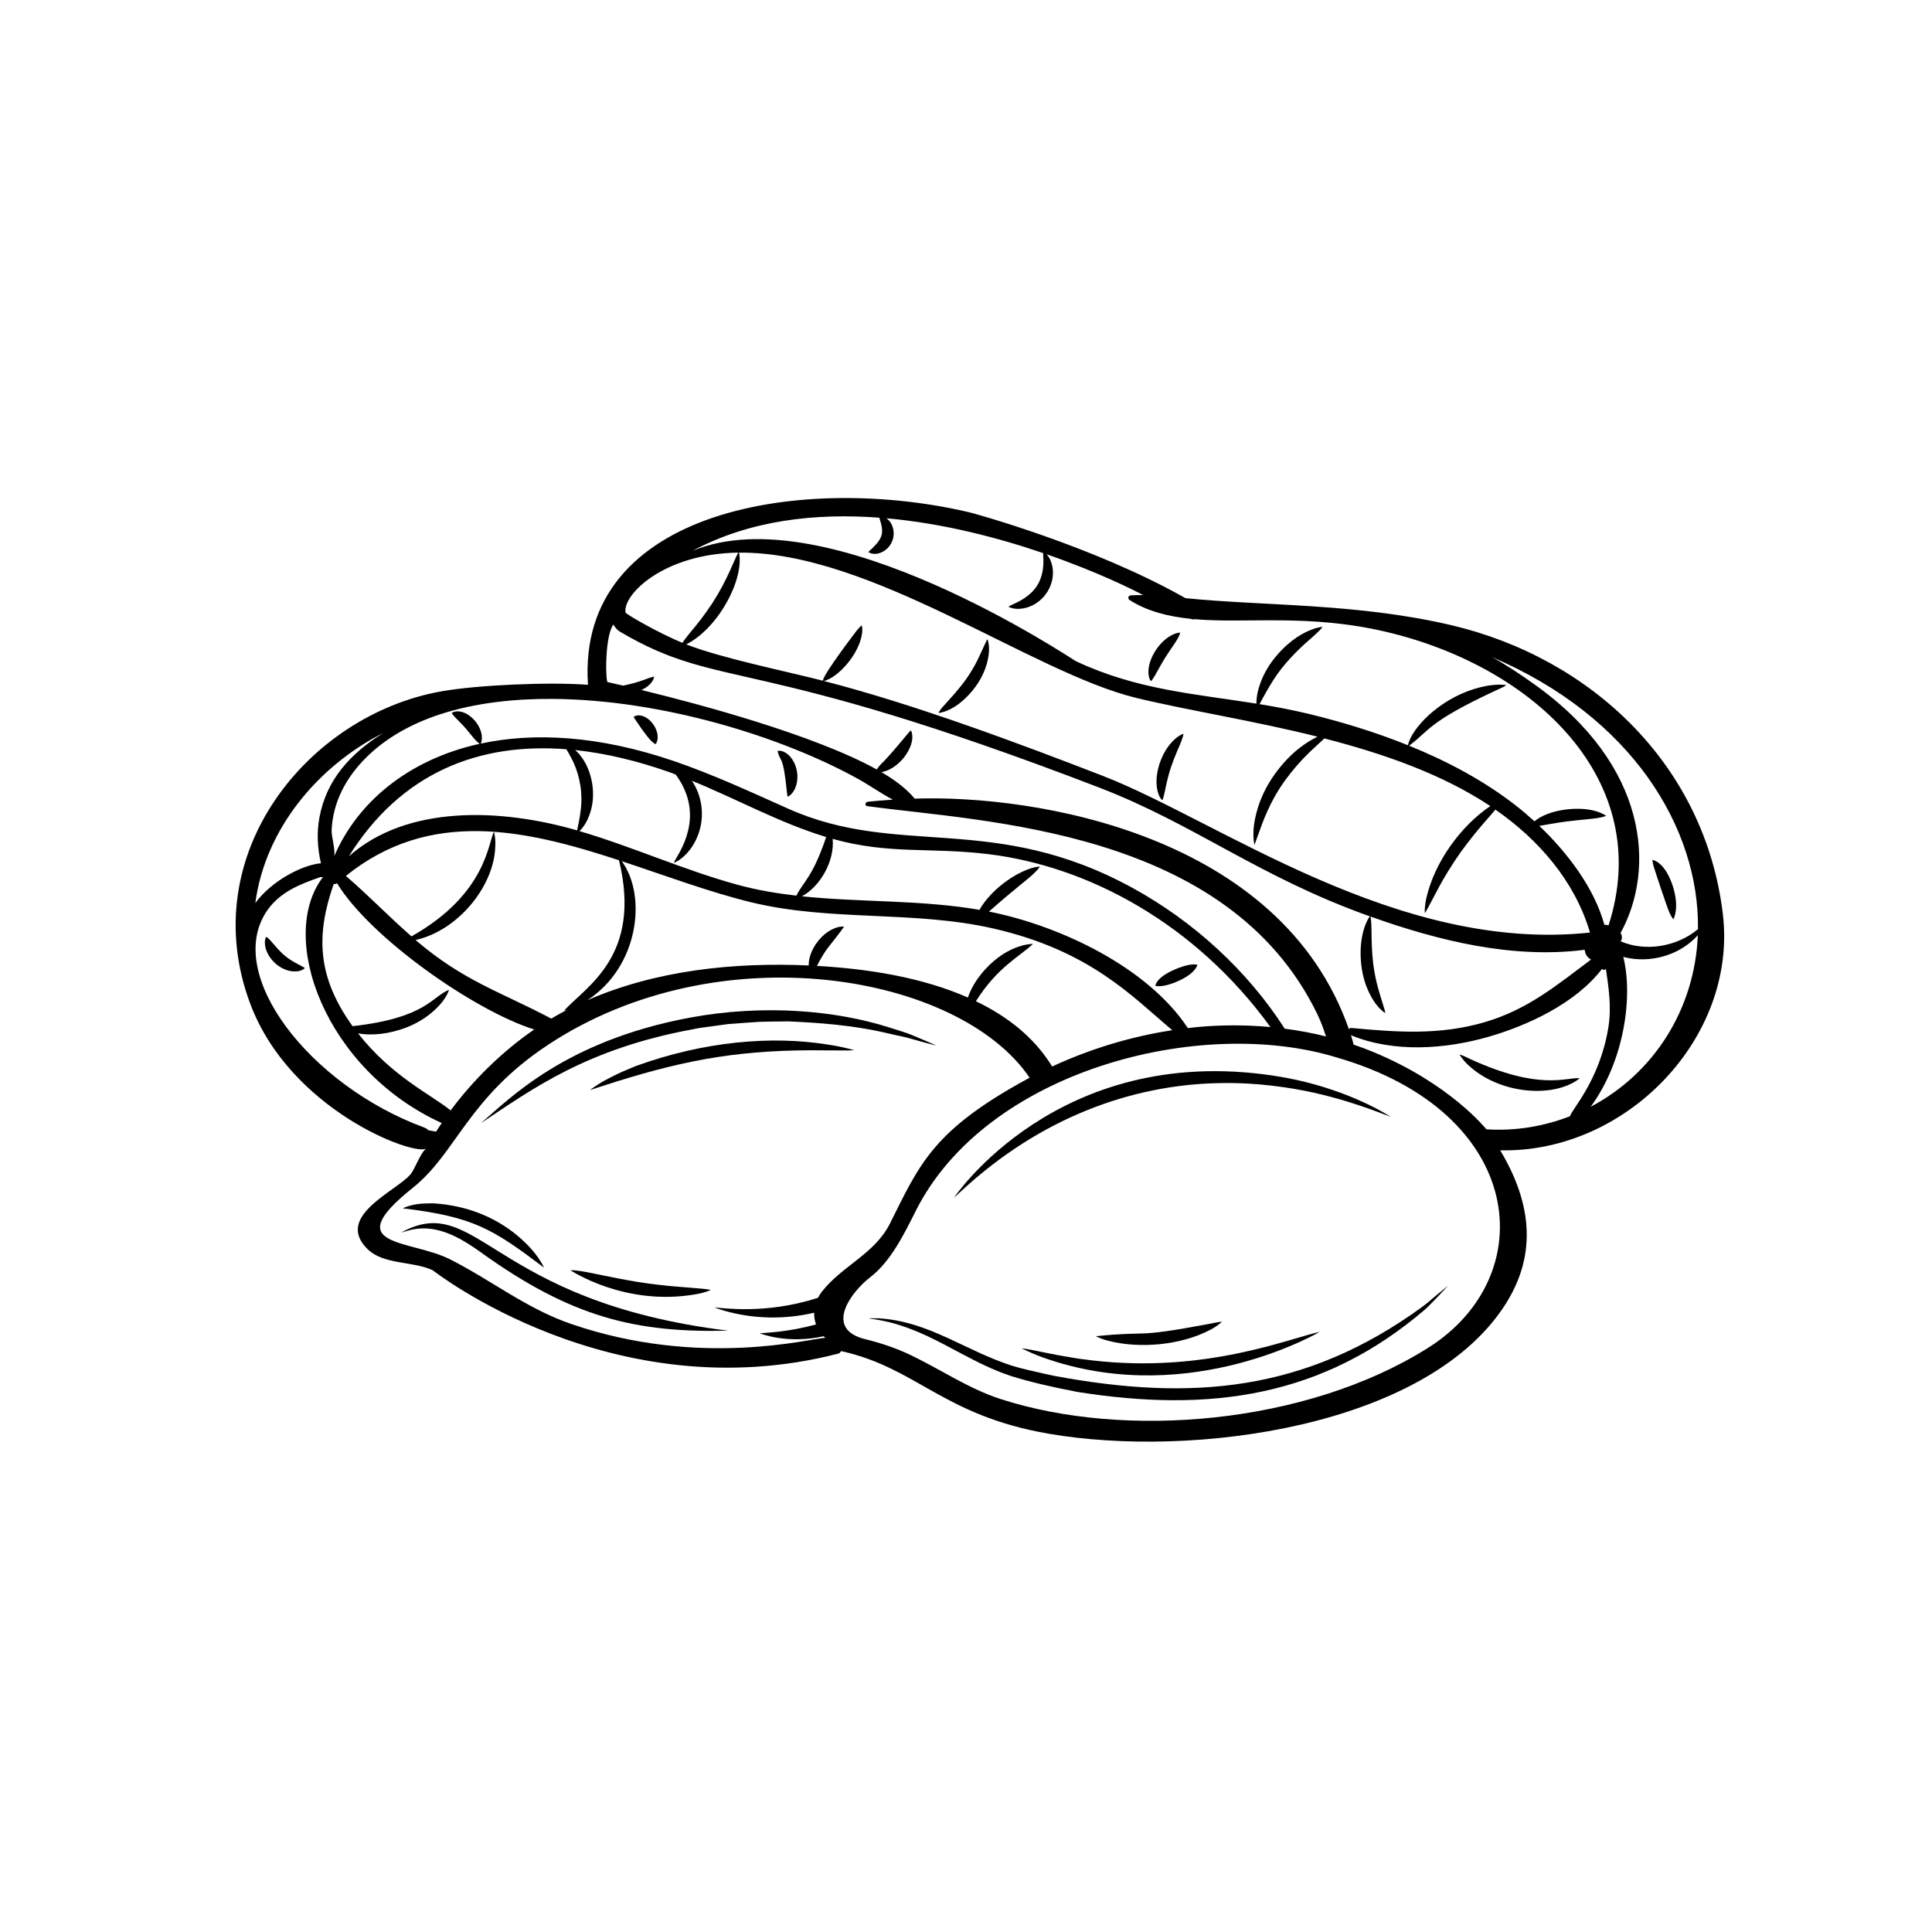<svg xmlns="http://www.w3.org/2000/svg" xmlns:xlink="http://www.w3.org/1999/xlink" width="400" zoomAndPan="magnify" viewBox="0 0 300 300" height="400" preserveAspectRatio="xMidYMid meet" version="1.0"><path fill="currentColor" d="M 62.289 191.391 C 63.672 191.047 66.23 189.836 70.723 192.02 C 71.898 192.59 73.16 193.391 74.559 194.383 C 88.75 204.617 98.746 206.961 113.078 206.629 C 76.098 202.086 74.18 184.852 62.289 191.391 " fill-opacity="1" fill-rule="nonzero"/><path fill="currentColor" d="M 220.797 202.965 C 202.742 216.078 185.109 217.648 163.598 213.625 C 162.684 213.449 161.805 213.219 160.949 213.031 C 159.223 212.641 157.652 212.285 156.227 211.754 C 153.352 210.75 150.945 209.523 148.812 208.535 C 146.691 207.523 144.844 206.711 143.238 206.148 C 140.02 205.008 137.844 204.812 136.57 204.707 C 135.277 204.684 134.844 204.707 134.844 204.707 C 134.844 204.707 134.996 204.734 135.344 204.789 C 135.684 204.859 136.223 204.895 136.961 205.066 C 138.449 205.344 140.777 205.973 143.984 207.461 C 145.586 208.215 147.398 209.184 149.52 210.312 C 151.648 211.426 154.094 212.711 157.086 213.703 C 160.094 214.629 163.426 215.391 167.219 216.125 C 187.895 219.422 205.418 216.906 221.23 203.375 C 222.242 202.48 223.961 200.605 224.875 199.625 C 224.875 199.625 224.387 200.023 223.176 201.016 C 222.562 201.496 221.836 202.203 220.797 202.965 " fill-opacity="1" fill-rule="nonzero"/><path fill="currentColor" d="M 167.457 210.969 C 166.809 210.859 166.199 210.758 165.641 210.664 C 164.262 210.469 160.586 209.668 159.496 209.488 C 158.871 209.387 158.645 209.379 158.645 209.379 C 158.645 209.379 158.922 209.523 159.609 209.832 C 160.301 210.133 161.387 210.641 163.074 211.176 C 185.191 218.453 204.844 206.84 204.93 206.812 C 200.344 207.758 187.27 213.312 169.566 211.238 C 168.816 211.141 168.117 211.055 167.457 210.969 " fill-opacity="1" fill-rule="nonzero"/><path fill="currentColor" d="M 80.234 191.777 C 76.801 188.965 72.473 187.18 67.293 186.852 C 66.93 186.848 66.594 186.859 66.281 186.867 C 63.914 186.883 62.609 187.609 62.531 187.629 C 73.508 188.938 76.477 190.805 84.477 196.84 C 84.379 196.707 83.582 194.555 80.234 191.777 " fill-opacity="1" fill-rule="nonzero"/><path fill="currentColor" d="M 189.344 168.184 C 192.41 168.121 195.156 168.297 197.594 168.594 C 202.477 169.168 206.125 170.133 208.832 170.934 C 211.535 171.762 213.312 172.422 214.418 172.844 C 215.523 173.273 215.984 173.422 215.984 173.422 C 215.984 173.422 215.57 173.168 214.52 172.57 C 213.469 171.984 211.754 171.09 209.055 170.023 C 206.355 168.988 202.656 167.758 197.629 167.012 C 164.16 162.027 148.223 185.902 148.137 185.961 C 148.137 185.961 148.508 185.645 149.367 184.852 C 161.523 173.629 175.629 168.434 189.344 168.184 " fill-opacity="1" fill-rule="nonzero"/><path fill="currentColor" d="M 113.043 159.02 C 119.043 158.578 117.07 158.668 122.398 158.598 C 126.891 158.809 132.188 159.113 137.914 160.465 C 139.309 160.805 140.5 161 141.445 161.289 C 142.395 161.559 143.148 161.77 143.73 161.93 C 144.895 162.242 145.375 162.344 145.375 162.344 C 145.375 162.344 144.93 162.133 143.805 161.648 C 143.238 161.41 142.508 161.105 141.578 160.711 C 140.648 160.316 139.465 160 138.07 159.539 C 129.805 156.91 118.594 155.879 107.047 158.031 C 87.715 161.668 79.094 170.621 74.691 174.395 C 82.672 169.094 91.098 162.84 107.66 159.812 C 108.441 159.629 108.672 159.617 113.043 159.02 " fill-opacity="1" fill-rule="nonzero"/><path fill="currentColor" d="M 228.301 164.453 C 227.672 164.168 227.293 163.949 227.02 163.867 C 226.758 163.766 226.645 163.754 226.645 163.754 C 226.645 163.754 226.707 163.879 226.898 164.145 C 227.09 164.406 227.395 164.828 227.949 165.348 C 232.738 169.867 240.875 170.512 244.922 167.719 C 245.199 167.527 245.293 167.426 245.293 167.426 C 243.195 167.234 239.207 169.441 228.301 164.453 " fill-opacity="1" fill-rule="nonzero"/><path fill="currentColor" d="M 151.539 106.543 C 152.434 105.281 152.93 104.102 153.215 103.133 C 153.488 102.16 153.578 101.391 153.574 100.809 C 153.578 100.23 153.504 99.844 153.441 99.602 C 153.379 99.363 153.328 99.266 153.328 99.266 C 153.328 99.266 153.262 99.352 153.148 99.566 C 153.039 99.781 152.887 100.125 152.656 100.625 C 152.188 101.605 151.559 103.277 149.969 105.535 C 148.191 107.973 146.297 109.699 145.867 110.445 C 145.758 110.625 145.734 110.715 145.734 110.715 C 145.734 110.715 145.84 110.711 146.07 110.66 C 148.219 110.195 150.223 108.375 151.539 106.543 " fill-opacity="1" fill-rule="nonzero"/><path fill="currentColor" d="M 185.934 149.812 C 185.934 149.812 184.883 149.41 182.152 150.66 C 179.422 151.91 179.41 153.07 179.41 153.07 C 179.41 153.07 180.461 153.473 183.008 152.312 C 185.73 151.078 185.934 149.812 185.934 149.812 " fill-opacity="1" fill-rule="nonzero"/><path fill="currentColor" d="M 178.73 105.77 C 178.73 105.77 178.789 105.719 178.891 105.59 C 178.988 105.461 179.121 105.258 179.301 104.965 C 179.652 104.383 180.113 103.441 180.949 102.094 C 181.863 100.668 182.508 99.816 182.852 99.191 C 183.023 98.883 183.133 98.648 183.191 98.488 C 183.246 98.324 183.258 98.238 183.258 98.238 C 183.258 98.238 183.18 98.23 183.016 98.254 C 182.852 98.277 182.59 98.332 182.242 98.484 C 181.562 98.785 180.406 99.461 179.328 101.18 C 178.277 102.926 178.266 104.211 178.367 104.891 C 178.484 105.582 178.73 105.77 178.73 105.77 " fill-opacity="1" fill-rule="nonzero"/><path fill="currentColor" d="M 180.312 124.09 C 180.426 124.227 180.492 124.266 180.492 124.266 C 180.492 124.266 180.535 124.188 180.594 124.004 C 180.656 123.82 180.723 123.535 180.82 123.133 C 181.012 122.324 181.207 121.035 181.824 119.141 C 182.508 117.133 183.129 115.941 183.422 115.129 C 183.574 114.723 183.668 114.434 183.719 114.238 C 183.762 114.043 183.762 113.941 183.762 113.941 C 183.762 113.941 183.676 113.961 183.496 114.043 C 183.316 114.129 183.035 114.277 182.676 114.566 C 181.98 115.141 180.816 116.277 180.031 118.641 C 179.293 121.016 179.621 122.543 179.895 123.32 C 180.035 123.719 180.207 123.953 180.312 124.09 " fill-opacity="1" fill-rule="nonzero"/><path fill="currentColor" d="M 43.961 148.172 C 42.652 146.953 42.031 145.934 41.504 145.582 C 41.387 145.5 41.312 145.473 41.312 145.473 C 41.266 145.613 41.109 145.859 41.129 146.422 C 41.168 148.301 42.914 150.289 44.914 150.746 C 45.66 150.906 46.516 150.91 47.148 150.48 C 47.285 150.387 47.336 150.32 47.336 150.32 C 47.336 150.32 47.277 150.27 47.145 150.188 C 46.473 149.777 45.27 149.336 43.961 148.172 " fill-opacity="1" fill-rule="nonzero"/><path fill="currentColor" d="M 128.336 162.168 C 119.883 160.84 109.445 161.641 98.73 165.535 C 98.176 165.766 97.664 165.984 97.184 166.18 C 96.223 166.574 95.441 166.977 94.781 167.312 C 93.184 168.098 92.434 168.676 91.594 169.266 C 92.598 168.945 94.141 168.461 95.613 167.977 C 106.867 164.457 115.449 162.914 128.312 163.102 C 129.918 163.105 131 163.113 131.68 163.117 C 132.359 163.105 132.637 163.07 132.637 163.07 C 132.637 163.07 132.371 162.988 131.703 162.824 C 131.035 162.656 129.969 162.402 128.336 162.168 " fill-opacity="1" fill-rule="nonzero"/><path fill="currentColor" d="M 88.582 197.254 C 88.664 197.273 97.043 202.934 108.133 200.957 C 108.988 200.801 109.547 200.621 109.895 200.496 C 110.246 200.375 110.379 200.297 110.379 200.297 C 110.379 200.297 110.23 200.258 109.863 200.207 C 109.5 200.156 108.922 200.098 108.062 200.027 C 106.352 199.859 103.52 199.758 99.09 199.07 C 94.676 198.336 92.109 197.684 90.578 197.441 C 89.809 197.32 89.32 197.25 89.012 197.242 C 88.699 197.23 88.582 197.254 88.582 197.254 " fill-opacity="1" fill-rule="nonzero"/><path fill="currentColor" d="M 188 206.457 C 189.203 205.809 189.652 205.305 189.734 205.238 C 189.734 205.238 189.594 205.242 189.262 205.289 C 188.934 205.336 188.422 205.438 187.664 205.59 C 175.617 207.844 178.934 206.598 170.16 207.484 C 170.16 207.484 170.277 207.555 170.578 207.684 C 170.879 207.812 171.359 208.004 172.09 208.195 C 176.879 209.438 183.332 208.938 188 206.457 " fill-opacity="1" fill-rule="nonzero"/><path fill="currentColor" d="M 259.262 141.789 C 259.59 142.5 259.855 142.746 259.855 142.746 C 259.867 142.664 260.875 140.984 259.699 137.43 C 258.426 133.742 256.676 133.57 256.594 133.504 C 256.594 133.504 256.586 133.836 256.785 134.559 C 256.875 134.887 258.875 140.984 259.262 141.789 " fill-opacity="1" fill-rule="nonzero"/><path fill="currentColor" d="M 122.246 123.473 C 122.281 123.629 122.312 123.707 122.312 123.707 C 122.312 123.707 122.379 123.688 122.508 123.605 C 122.637 123.523 122.836 123.383 123.051 123.105 C 123.273 122.832 123.504 122.422 123.668 121.828 C 123.828 121.234 123.898 120.453 123.699 119.531 C 123.492 118.609 123.094 117.941 122.707 117.496 C 122.312 117.051 121.918 116.82 121.617 116.703 C 121.32 116.574 121.082 116.578 120.941 116.582 C 120.801 116.59 120.734 116.621 120.734 116.621 C 121.203 118.52 121.59 117.086 122.168 122.797 C 122.195 123.098 122.219 123.32 122.246 123.473 " fill-opacity="1" fill-rule="nonzero"/><path fill="currentColor" d="M 247 171.859 C 252.273 164.668 253.59 154.617 252.062 148.59 C 256.309 149.703 260.938 148.262 263.637 145.219 C 263.164 156.723 256.816 166.676 247 171.859 Z M 230.812 175.359 C 230.695 175.262 225.199 168.285 213.152 163.316 C 212.184 162.922 211.191 162.543 210.191 162.211 C 210.074 161.723 209.93 161.238 209.777 160.75 C 216.402 163.488 224.398 162.938 231.164 160.984 C 237.324 159.207 244.68 155.766 248.746 150.469 C 249.02 150.648 249.223 150.629 249.371 150.477 C 249.797 153.445 250.262 156.383 249.742 159.566 C 248.375 167.938 243.855 172.461 243.824 173.312 C 239.75 174.906 235.32 175.648 230.812 175.359 Z M 221.742 209.301 C 202.773 221.234 174.613 223.492 155.34 217.23 C 150.441 215.645 146.164 212.715 141.562 210.488 C 139.199 209.344 136.836 208.559 134.293 207.93 C 127.984 206.367 132.004 200.734 135.156 198.305 C 138.312 195.875 140.418 191.578 142.18 188.062 C 153.121 166.238 186.34 157.672 207.605 164.215 C 237.008 172.73 239.484 198.137 221.742 209.301 Z M 127.609 200.582 C 127.379 200.883 127.18 201.199 127.012 201.52 C 122.785 202.891 119.066 203.227 116.359 203.281 C 113.727 203.324 111.832 203.09 110.941 203.016 C 110.941 203.016 113.031 203.891 116.297 204.332 C 118.082 204.57 120.32 204.699 122.926 204.426 C 124.031 204.312 125.203 204.121 126.422 203.84 C 126.406 204.465 126.508 205.078 126.711 205.652 C 122.32 206.879 118.703 206.953 117.973 207.035 C 118.055 207.047 122.141 208.762 127.895 207.492 C 127.98 207.578 128.07 207.66 128.164 207.738 C 125.84 207.82 108.758 212.477 88.68 205.582 C 81.773 203.211 76.363 198.836 69.945 195.578 C 63.672 192.387 52.426 193.754 64.098 184.445 C 70.898 179.023 72.613 170.484 85.117 162.227 C 111.695 144.688 148.961 151.234 159.879 167.348 C 144.891 175.438 142.828 180.699 138.219 189.938 C 135.82 194.738 130.801 196.508 127.609 200.582 Z M 65.844 175.07 C 48.117 168.531 34.688 151.281 41.473 141.406 C 43.453 138.523 46.555 137.301 49.719 136.207 C 49.863 136.195 50.012 136.184 50.16 136.184 C 43.02 145.395 50.387 166.102 68.594 174.387 C 68.297 174.828 67.996 175.266 67.719 175.719 C 67.32 175.645 66.918 175.574 66.52 175.508 C 66.344 175.324 66.121 175.172 65.844 175.07 Z M 59.508 113.816 C 54.387 117.031 50.68 121.07 49.594 126.973 C 49.184 129.203 49.266 131.637 49.836 134.047 C 46.988 134.305 42.25 136.695 39.645 140.219 C 41.195 128.664 49.41 118.945 59.508 113.816 Z M 153.559 141.547 C 158.109 137.559 159.461 136.668 160.512 135.652 C 160.887 135.293 161.129 135.031 161.273 134.848 C 161.414 134.664 161.461 134.566 161.461 134.566 C 161.461 134.566 161.363 134.562 161.133 134.59 C 160.906 134.621 160.547 134.68 160.039 134.844 C 156.762 135.93 153.445 138.805 152.098 141.281 C 143.008 139.707 133.684 140.137 124.52 139.176 C 127.375 137.664 129.633 133.633 129.293 130.258 C 138.102 132.723 144.316 131.523 153.492 132.633 C 168.938 134.508 185.582 143.375 197.27 159.48 C 193.352 159.117 189.402 159.129 185.504 159.52 C 185.156 159.555 184.805 159.605 184.453 159.648 C 178.219 150.203 164.648 143.746 153.559 141.547 Z M 90.125 122.008 C 90.344 123.441 90.305 124.621 90.203 125.57 C 89.996 127.371 89.738 128.234 89.609 128.941 C 77.789 125.52 63.23 124.93 54.16 132.977 C 62.273 120 74.316 115.273 87.945 116.344 C 88.027 116.48 88.121 116.629 88.219 116.809 C 88.758 117.766 89.691 119.316 90.125 122.008 Z M 105.027 133.801 C 105.305 133.656 105.738 133.391 106.293 132.875 C 106.836 132.355 107.52 131.57 108.098 130.352 C 108.668 129.141 109.16 127.453 108.938 125.348 C 108.734 123.574 108.105 122.227 107.434 121.234 C 114.48 124.105 121.105 127.801 128.293 129.973 C 126.133 136.316 124.777 136.848 123.656 139.074 C 120.578 138.719 117.516 138.207 114.492 137.375 C 106.215 135.113 98.234 131.48 89.977 129.051 C 90.863 128.223 91.426 126.992 91.762 125.82 C 92.055 124.746 92.223 123.332 91.949 121.637 C 91.672 119.941 91.066 118.68 90.465 117.789 C 90.305 117.574 90.156 117.375 90.016 117.184 C 89.863 117.004 89.707 116.852 89.566 116.707 C 89.484 116.613 89.395 116.543 89.312 116.465 C 94.078 116.969 99.027 118.16 104.059 119.941 C 104.348 120.043 104.629 120.156 104.918 120.262 C 105.23 120.684 105.57 121.191 105.91 121.82 C 106.414 122.789 106.934 124.043 107.094 125.637 C 107.258 127.332 106.957 128.73 106.617 129.812 C 106.27 130.906 105.867 131.707 105.547 132.309 C 105.211 132.91 104.973 133.32 104.824 133.59 C 104.672 133.852 104.621 133.984 104.621 133.984 C 104.621 133.984 104.742 133.945 105.027 133.801 Z M 54.746 159.344 C 49.211 151.656 49.062 145.145 51.816 137.273 C 51.996 137.293 52.172 137.258 52.332 137.148 C 57.555 145.699 73.777 156.992 82.953 159.859 C 77.957 163.285 73.422 167.777 69.98 172.422 C 66.594 169.754 60.879 167.141 55.598 160.469 C 57.047 160.707 59.234 160.797 62.203 159.867 C 64.117 159.25 65.543 158.402 66.586 157.602 C 69.336 155.457 69.668 153.781 69.719 153.699 C 67.031 154.781 66.152 158.066 54.746 159.344 Z M 88.043 156.809 C 87.219 157.238 86.402 157.691 85.602 158.168 C 77.566 153.926 71.996 152.355 64.527 145.965 C 71.062 144.516 76.617 137.742 76.895 131.652 C 76.965 130.719 76.879 130.09 76.824 129.707 C 76.766 129.32 76.715 129.164 76.715 129.164 C 75.785 130.66 75.656 138.781 63.891 145.402 C 60.41 142.359 57.242 139.047 53.707 136.016 C 66.758 125.488 81.543 128.797 96.121 133.582 C 99.703 148.402 91.113 153.102 87.582 156.93 C 87.582 156.93 87.727 156.898 88.043 156.809 Z M 152.941 150.562 C 151.422 152.262 150.68 153.75 150.297 154.898 C 143.113 151.734 134.703 150.43 126.859 149.984 C 128.371 147 128.902 146.941 131.066 143.895 C 131.066 143.895 130.988 143.871 130.812 143.875 C 130.641 143.875 130.363 143.895 129.98 144.008 C 129.238 144.238 127.91 144.82 126.672 146.609 C 125.762 148 125.562 149.141 125.574 149.918 C 114.016 149.395 101.836 150.656 91.184 155.324 C 99.102 150.215 100.539 139.227 96.555 133.727 C 103.406 135.988 110.207 138.551 116.754 140.133 C 129.039 143.098 141.844 141.371 154.137 144.152 C 169.363 147.598 175.941 154.883 182.035 159.969 C 175.574 160.957 169.301 162.863 163.375 165.609 C 160.602 161.062 156.387 157.801 151.539 155.469 C 154.93 150.094 158.371 148.523 160.395 146.574 C 160.395 146.574 156.703 146.449 152.941 150.562 Z M 85.82 108.527 C 102.836 108.645 121.375 114.383 133.227 120.941 C 135.031 121.938 136.781 123.195 138.637 124.168 C 137.324 124.258 136.023 124.363 134.73 124.496 C 134.379 124.535 134.223 125.113 134.637 125.172 C 152.594 127.645 190.562 128.613 204.559 157.488 C 205.098 158.613 205.52 159.773 205.902 160.938 C 203.793 160.406 201.652 160.016 199.488 159.73 C 193.695 150.691 185.32 143.07 175.938 137.918 C 154.336 126.051 139.586 133.258 122.395 125.574 C 116.512 122.945 110.66 120.23 104.555 118.148 C 92.961 114.203 82.891 113.688 74.648 115.465 C 74.66 115.438 74.672 115.414 74.688 115.375 C 74.746 115.246 74.812 115.039 74.824 114.734 C 74.852 114.145 74.73 113.035 73.645 111.801 C 72.527 110.59 71.453 110.422 70.902 110.461 C 70.328 110.508 70.148 110.738 70.148 110.738 C 70.148 110.738 70.18 110.801 70.258 110.91 C 70.336 111.016 70.465 111.164 70.641 111.355 C 70.996 111.746 71.566 112.254 72.316 113.102 C 73.094 114.02 73.543 114.637 73.938 115.023 C 74.133 115.215 74.289 115.352 74.406 115.438 C 74.445 115.465 74.469 115.477 74.496 115.496 C 63.195 117.977 55.359 124.789 51.855 133.051 C 52.184 132.285 51.453 129.918 51.492 128.949 C 51.68 124.555 53.727 120.738 56.859 117.629 C 59.996 114.52 63.914 112.391 68.145 110.98 C 73.84 109.086 80.109 108.484 85.82 108.527 Z M 95.191 97.039 C 95.219 96.785 95.504 97.641 96.273 98.09 C 112.027 107.375 116.328 101.375 170.75 122.32 C 185.547 128.016 195.488 136.16 212.703 142.289 C 211.812 143.527 210.949 146.312 211.395 149.957 C 211.605 151.637 212.047 152.957 212.508 153.961 C 212.98 154.961 213.445 155.672 213.852 156.156 C 214.25 156.648 214.578 156.926 214.793 157.094 C 215.004 157.258 215.113 157.309 215.113 157.309 C 215.113 157.309 215.102 157.191 215.039 156.934 C 214.969 156.68 214.844 156.281 214.668 155.703 C 214.332 154.543 213.629 152.691 213.227 149.633 C 212.816 146.016 213.098 143.309 212.797 142.32 C 223.383 146.086 234.863 148.922 246.066 147.484 C 246.141 148.031 246.328 148.477 246.793 148.836 C 246.875 148.898 246.969 148.949 247.059 149 C 241.746 152.969 237.23 156.77 230.539 158.723 C 223.555 160.77 216.953 160.285 209.836 159.621 C 209.676 159.605 209.547 159.68 209.449 159.789 C 198.84 129.57 160.816 123.375 142.035 124.012 C 140.695 122.398 138.871 121.066 136.879 119.906 C 138.129 119.672 139.203 118.906 140.062 117.988 C 141.148 116.785 141.988 114.988 141.551 113.648 C 141.496 113.488 141.449 113.418 141.449 113.418 C 141.367 113.5 141.344 113.445 140.777 114.145 C 136.973 118.746 137.008 118.332 136.387 119.133 C 136.277 119.266 136.199 119.379 136.137 119.48 C 126.328 114.062 108.43 109.293 99.598 107.141 C 100.523 106.727 101.023 106.188 101.273 105.82 C 101.43 105.586 101.496 105.395 101.531 105.27 C 101.562 105.145 101.562 105.078 101.562 105.078 C 101.562 105.078 101.504 105.078 101.383 105.105 C 101.266 105.133 101.086 105.184 100.836 105.262 C 100.34 105.422 99.598 105.754 98.395 106.078 C 97.715 106.254 97.188 106.367 96.773 106.465 C 95.262 106.113 94.387 105.922 94.387 105.922 C 94.043 106.32 93.832 99.156 95.191 97.039 Z M 114.637 85.812 C 113.938 87.039 113.004 89.965 110.605 93.672 C 108.277 97.156 107.273 97.934 105.953 99.816 C 102.141 98.242 97.18 95.348 97.137 95.121 C 96.633 92.402 102.996 85.965 114.637 85.812 Z M 133.805 97.109 C 133.805 97.109 133.52 97.305 132.996 97.965 C 132.934 98.047 127.914 104.574 127.773 105.699 C 121.676 104.137 112.137 102.223 106.562 100.062 C 111.715 97.422 115.574 89.809 114.754 85.812 C 135.262 85.617 160.137 104.406 176.422 108.367 C 184.32 110.289 194.438 111.855 204.586 114.391 C 204.547 114.414 204.512 114.426 204.469 114.449 C 203.004 115.195 200.504 116.66 197.926 120.238 C 196.566 122.148 195.797 123.918 195.336 125.379 C 194.152 129.242 194.801 131.062 194.797 131.199 C 195.934 128.055 196.035 127.676 196.828 125.891 C 197.422 124.578 198.242 122.996 199.504 121.234 C 202.07 117.723 204.125 116.125 205.207 115.074 C 205.371 114.922 205.512 114.785 205.645 114.664 C 214.797 117.016 223.918 120.188 231.41 125.164 C 231.406 125.168 231.406 125.168 231.406 125.172 C 226.859 128.242 222.75 133.836 221.473 139.496 C 221.16 140.926 221.246 141.707 221.246 141.789 C 221.246 141.789 221.336 141.668 221.516 141.355 C 222.562 139.547 223.898 136.426 226.875 132.242 C 229.441 128.734 231.25 126.895 232.203 125.715 C 238.961 130.395 244.547 136.859 246.887 144.777 C 246.875 144.785 246.871 144.801 246.859 144.809 C 216.891 148.02 189.27 127.465 171.262 120.484 C 158.27 115.445 141.996 109.363 127.938 105.746 C 130.094 105.242 133.438 101.605 133.863 98.324 C 133.965 97.453 133.805 97.109 133.805 97.109 Z M 136.535 80.387 C 137.297 82.707 137.137 83.457 135.48 85.109 C 135.273 85.293 135.117 85.434 135.008 85.535 C 134.895 85.633 134.844 85.699 134.844 85.699 C 134.848 85.684 135.023 85.953 135.738 86.004 C 136.094 86.016 136.59 85.953 137.148 85.633 C 137.699 85.32 138.359 84.723 138.656 83.688 C 139.02 82.324 138.48 81.059 137.652 80.477 C 146.547 81.273 155.078 83.527 161.977 85.883 C 161.977 85.918 161.977 85.945 161.98 86 C 161.988 86.203 162 86.512 162.02 86.945 C 162.027 87.375 162.012 87.934 161.906 88.613 C 161.785 89.285 161.566 90.102 161.051 90.926 C 160.496 91.797 159.82 92.359 159.242 92.766 C 158.66 93.172 158.152 93.43 157.75 93.625 C 157.352 93.816 157.062 93.953 156.867 94.047 C 156.676 94.137 156.594 94.203 156.594 94.203 C 156.594 94.203 156.668 94.254 156.867 94.34 C 157.074 94.418 157.406 94.52 157.926 94.543 C 158.441 94.559 159.156 94.496 160.02 94.137 C 160.867 93.777 161.898 93.098 162.676 91.832 C 163.445 90.559 163.555 89.348 163.48 88.461 C 163.398 87.559 163.117 86.941 162.867 86.535 C 162.742 86.332 162.613 86.18 162.504 86.062 C 170.438 88.809 176.105 91.641 177.5 92.402 C 176.859 92.398 176.219 92.406 175.582 92.449 C 175.203 92.473 175.062 92.949 175.387 93.16 C 178.133 94.93 181.449 95.734 184.887 96.09 C 185.078 96.164 185.23 96.234 185.512 96.148 C 193.605 96.859 203.164 95.258 215.289 98.125 C 238.473 103.605 256.984 121.34 249.777 143.684 C 249.566 143.621 249.348 143.598 249.125 143.605 C 247.566 137.867 243.355 132.371 239.023 128.242 C 239.926 128.105 241.285 127.82 243.348 127.547 C 245.695 127.262 247.184 127.18 248.113 127.016 C 248.578 126.934 248.898 126.859 249.102 126.793 C 249.309 126.727 249.395 126.672 249.395 126.672 C 249.312 126.645 247.473 125.145 243.023 125.715 C 241.379 125.945 239.508 126.488 238.27 127.535 C 237.293 126.645 236.32 125.812 235.379 125.082 C 230.461 121.246 224.762 118.207 218.805 115.793 C 222.027 113.398 221.664 112.164 232.172 107.262 C 232.816 106.969 233.254 106.77 233.527 106.625 C 233.801 106.473 233.906 106.387 233.906 106.387 C 233.906 106.387 233.781 106.355 233.473 106.336 C 233.16 106.312 232.66 106.285 231.926 106.359 C 231.188 106.422 230.211 106.59 228.969 106.965 C 223.363 108.676 219.188 113.109 218.621 115.719 C 213.551 113.676 208.301 112.078 203.191 110.844 C 200.59 110.219 198.062 109.746 195.582 109.34 C 195.703 109.113 195.859 108.832 196.055 108.461 C 196.355 107.895 196.773 107.152 197.34 106.219 C 197.906 105.281 198.656 104.16 199.73 102.914 C 201.895 100.438 203.465 99.27 204.309 98.465 C 204.727 98.059 205.008 97.809 205.156 97.617 C 205.312 97.43 205.352 97.336 205.352 97.336 C 205.352 97.336 205.234 97.34 204.961 97.387 C 204.688 97.441 204.254 97.531 203.656 97.77 C 202.473 98.234 200.469 99.203 198.25 101.777 C 197.082 103.152 196.367 104.453 195.914 105.543 C 195.469 106.637 195.25 107.516 195.168 108.184 C 195.098 108.641 195.09 108.992 195.098 109.262 C 185.48 107.719 176.582 107.137 167.047 102.66 C 166.598 102.449 128.523 76.773 107.531 85.539 C 116.438 80.75 126.676 79.645 136.535 80.387 Z M 263.66 144.285 C 260.332 147.039 255.488 147.816 251.656 146.172 C 251.93 145.797 251.898 145.273 251.641 144.875 C 257.094 134.969 256.004 118.875 238.203 106.223 C 236.078 104.707 233.914 103.25 231.625 102.012 C 253.484 111.316 263.875 128.656 263.66 144.285 Z M 267.52 141.906 C 264.746 118.789 247.113 102.199 225.363 97.078 C 210.707 93.629 196.102 94.113 184.07 92.879 C 169.699 84.727 151.02 79.672 150.727 79.602 C 125.309 73.52 89.449 78.781 91.301 106.336 C 85.496 105.883 74.227 106.332 68.477 107.363 C 47.82 111.059 30.156 132.691 38.867 155.887 C 45.047 172.34 64.188 179.52 66.203 178.352 C 65.348 178.848 64.441 181.516 63.75 182.34 C 61.57 184.969 51.84 188.871 57.098 193.984 C 59.59 196.41 64.121 195.809 67.172 197.234 C 67.254 197.273 95.098 219.246 130.199 210.18 C 130.402 210.129 130.5 209.938 130.613 209.797 C 142.418 212.406 146.383 219.785 162.809 222.621 C 185.27 226.504 221.043 221.586 233.445 203.02 C 237.922 196.316 238.805 188.383 232.949 178.621 C 252.449 179.07 269.832 161.207 267.52 141.906 " fill-opacity="1" fill-rule="nonzero"/><path fill="currentColor" d="M 101.191 115.113 C 101.527 115.434 101.797 115.555 101.797 115.555 C 101.797 115.555 101.84 115.512 101.902 115.406 C 101.969 115.301 102.047 115.129 102.09 114.871 C 102.176 114.371 102.16 113.422 101.32 112.316 C 100.453 111.23 99.539 111.051 99.062 111.078 C 98.562 111.121 98.387 111.34 98.387 111.34 C 98.441 111.422 100.312 114.309 101.191 115.113 " fill-opacity="1" fill-rule="nonzero"/></svg>